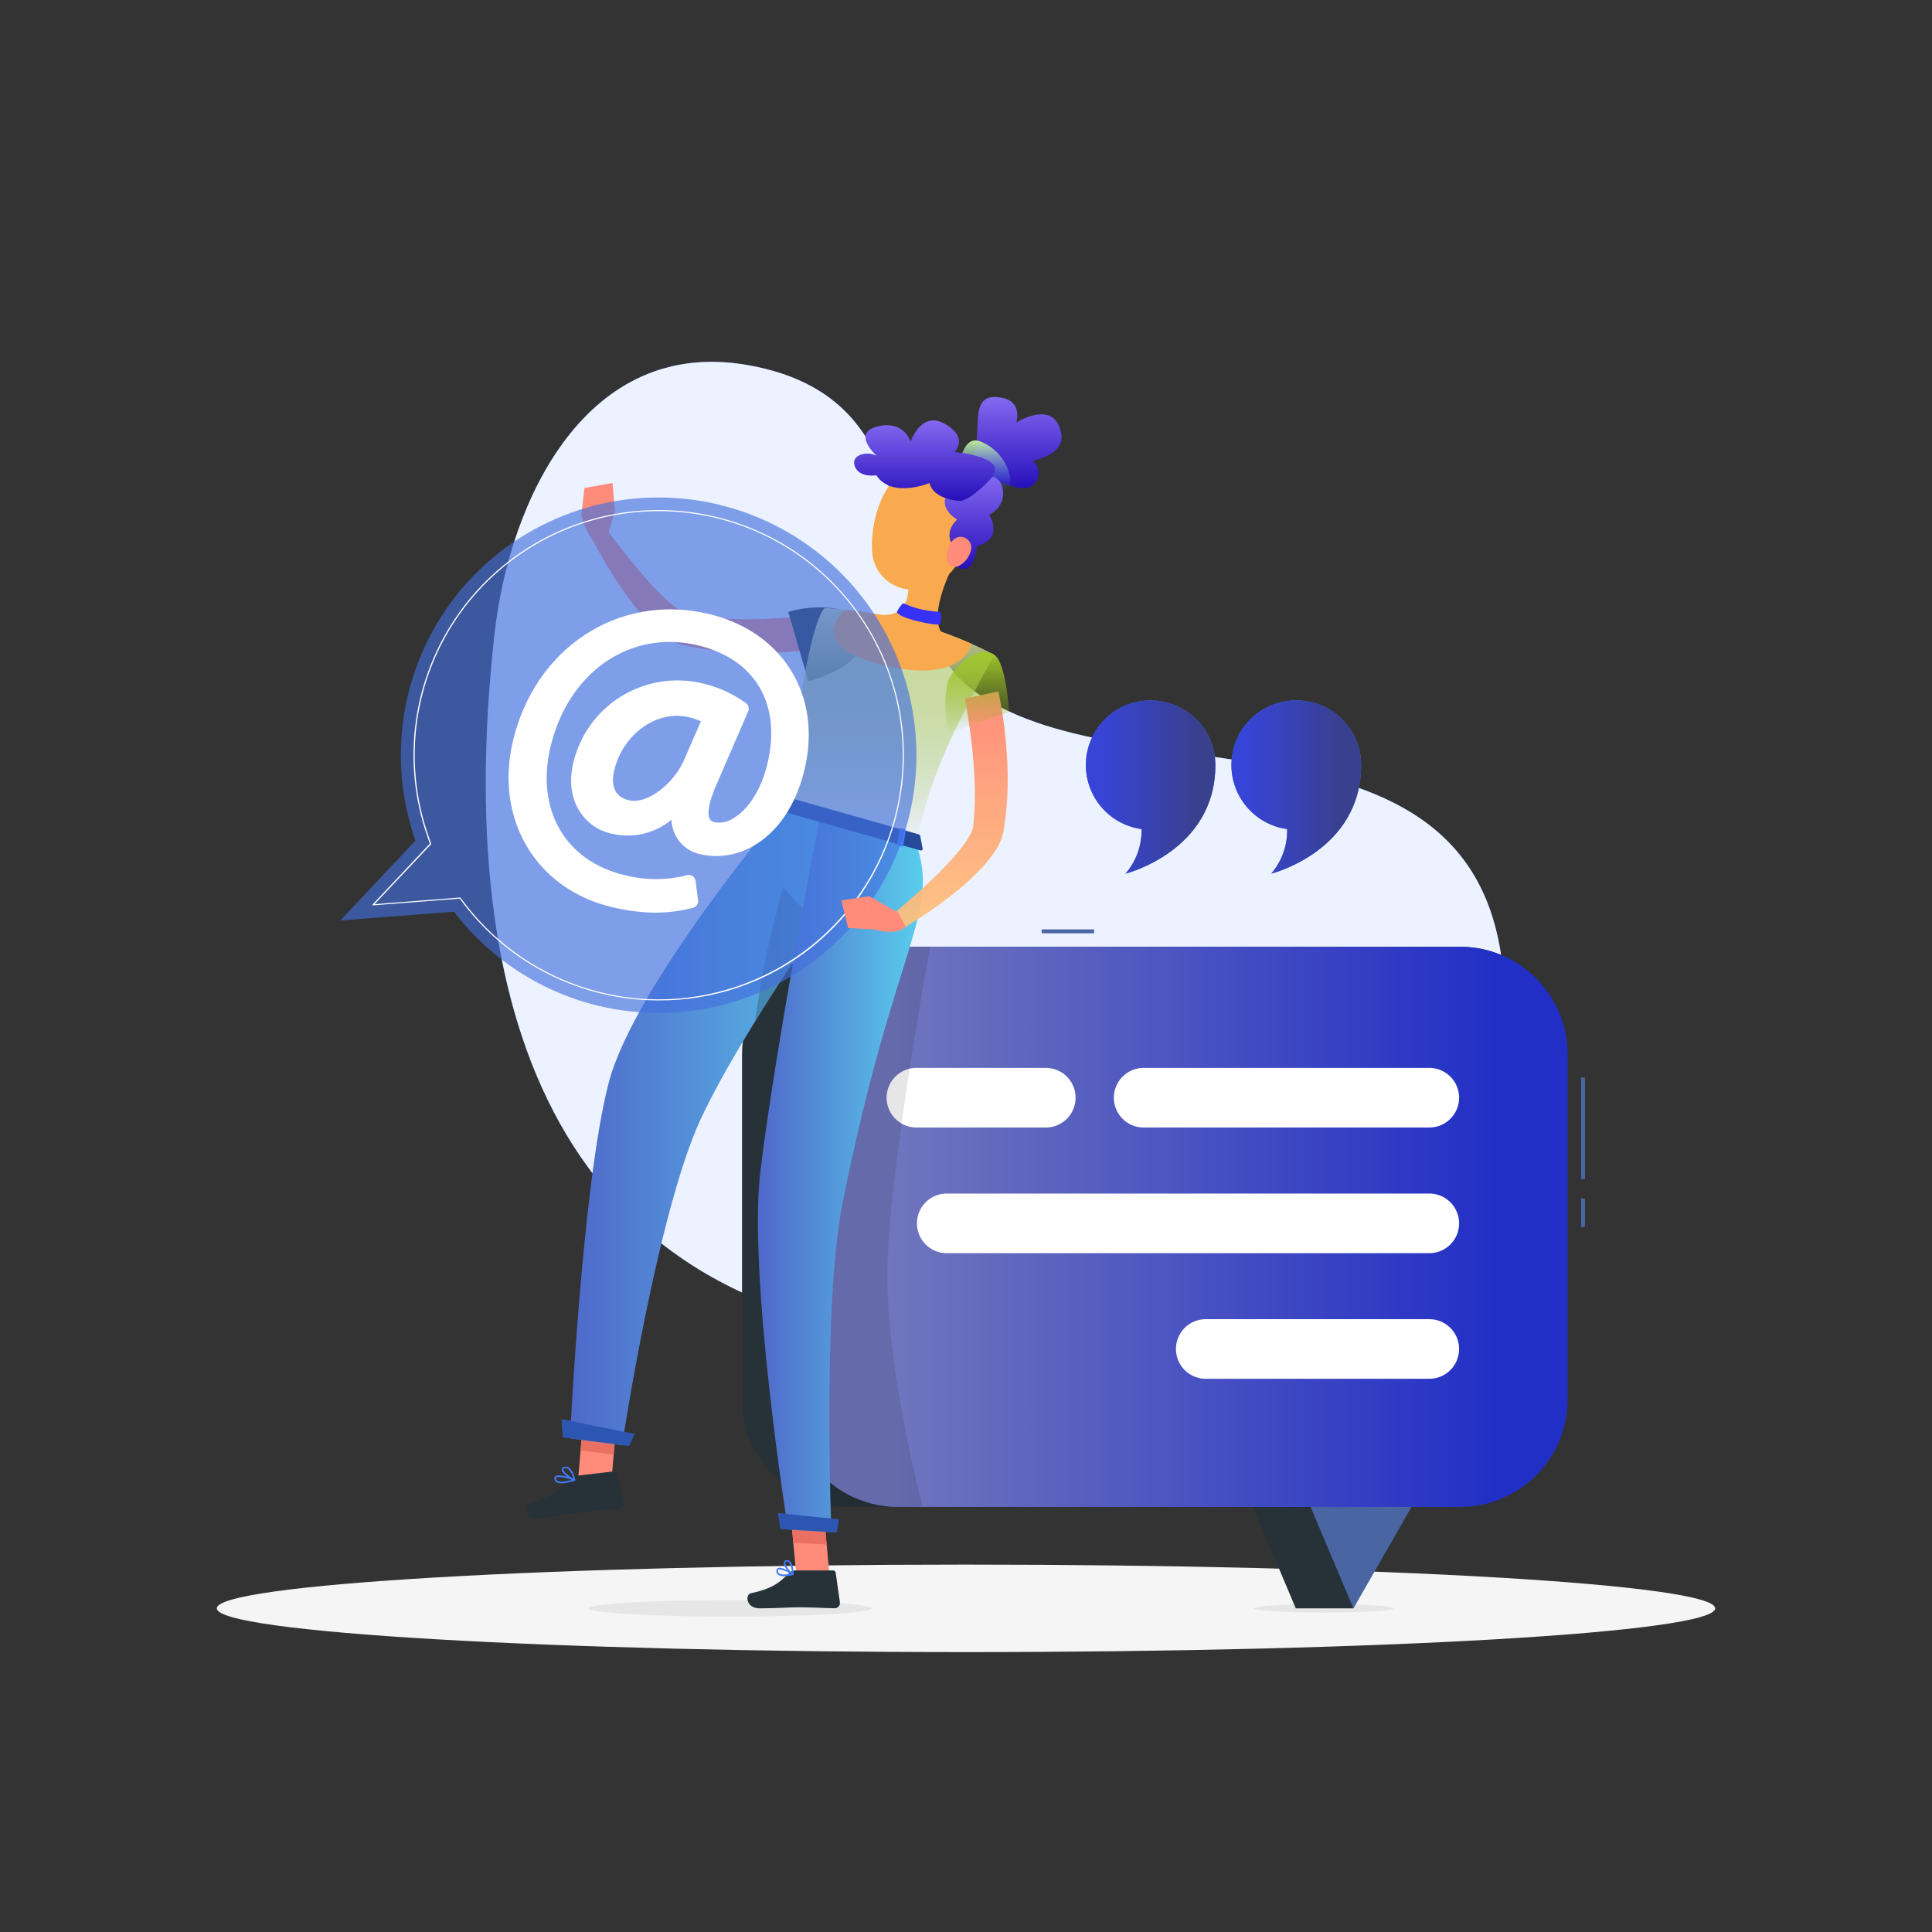 <svg width="572" height="572" viewBox="0 0 572 572" fill="none" xmlns="http://www.w3.org/2000/svg">
<rect x="0" y="0" width="572" height="572" fill="#333333" stroke="none"/>
<path d="M146.432 187.616C135.724 283.197 154.738 381.57 266.278 395.378C323.775 402.493 442.202 376.936 445.348 303.286C449.684 201.79 336.371 238.947 288.826 204.902C256.233 181.564 281.424 118.621 221.33 108.085C173.74 99.711 150.86 147.839 146.432 187.616Z" fill="#407BFF"/>
<path opacity="0.9" d="M146.432 187.616C135.724 283.197 154.738 381.57 266.278 395.378C323.775 402.493 442.202 376.936 445.348 303.286C449.684 201.79 336.371 238.947 288.826 204.902C256.233 181.564 281.424 118.621 221.33 108.085C173.74 99.711 150.86 147.839 146.432 187.616Z" fill="white"/>
<path d="M286 489.129C408.502 489.129 507.81 483.331 507.81 476.179C507.81 469.026 408.502 463.229 286 463.229C163.497 463.229 64.189 469.026 64.189 476.179C64.189 483.331 163.497 489.129 286 489.129Z" fill="#F5F5F5"/>
<path d="M391.968 477.448C403.385 477.448 412.64 476.88 412.64 476.179C412.64 475.477 403.385 474.909 391.968 474.909C380.551 474.909 371.296 475.477 371.296 476.179C371.296 476.88 380.551 477.448 391.968 477.448Z" fill="#E6E6E6"/>
<path d="M251.542 446.149H432.26C449.85 446.149 464.109 431.889 464.109 414.3V312.163C464.109 294.574 449.85 280.314 432.26 280.314H251.542C233.953 280.314 219.693 294.574 219.693 312.163L219.693 414.3C219.693 431.889 233.953 446.149 251.542 446.149Z" fill="#263238"/>
<path d="M400.743 476.179H383.64L348.886 393.833H375.06L400.743 476.179Z" fill="#263238"/>
<path d="M469.257 354.834H468.113V363.231H469.257V354.834Z" fill="#5D7FCB"/>
<path opacity="0.2" d="M469.257 354.834H468.113V363.231H469.257V354.834Z" fill="black"/>
<path d="M469.257 319.039H468.113V349.103H469.257V319.039Z" fill="#5D7FCB"/>
<path opacity="0.2" d="M469.257 319.039H468.113V349.103H469.257V319.039Z" fill="black"/>
<path d="M323.911 275.166H308.398V276.31H323.911V275.166Z" fill="#5D7FCB"/>
<path opacity="0.2" d="M323.911 275.166H308.398V276.31H323.911V275.166Z" fill="black"/>
<path d="M447.806 393.833L400.708 476.179L365.953 393.833H447.806Z" fill="#5D7FCB"/>
<path opacity="0.2" d="M447.818 393.833L400.72 476.179L365.965 393.833H447.818Z" fill="black"/>
<path d="M265.922 446.149H432.26C449.85 446.149 464.109 431.889 464.109 414.3V312.163C464.109 294.574 449.85 280.314 432.26 280.314H265.922C248.333 280.314 234.073 294.574 234.073 312.163L234.073 414.3C234.073 431.889 248.333 446.149 265.922 446.149Z" fill="url(#paint0_linear_0_1789)"/>
<path opacity="0.2" d="M265.922 446.149H432.26C449.85 446.149 464.109 431.889 464.109 414.3V312.163C464.109 294.574 449.85 280.314 432.26 280.314H265.922C248.333 280.314 234.073 294.574 234.073 312.163L234.073 414.3C234.073 431.889 248.333 446.149 265.922 446.149Z" fill="black"/>
<path d="M422.845 333.819H338.28C335.995 333.737 333.83 332.771 332.242 331.125C330.654 329.479 329.767 327.281 329.767 324.993C329.767 322.706 330.654 320.508 332.242 318.862C333.83 317.215 335.995 316.25 338.28 316.167H422.845C424.031 316.125 425.213 316.321 426.321 316.746C427.429 317.17 428.44 317.813 429.294 318.637C430.148 319.461 430.828 320.448 431.291 321.54C431.755 322.632 431.994 323.807 431.994 324.993C431.994 326.18 431.755 327.354 431.291 328.446C430.828 329.538 430.148 330.526 429.294 331.35C428.44 332.173 427.429 332.817 426.321 333.241C425.213 333.665 424.031 333.862 422.845 333.819Z" fill="white"/>
<path d="M309.303 333.819H271.002C268.716 333.737 266.552 332.771 264.964 331.125C263.376 329.479 262.488 327.281 262.488 324.993C262.488 322.706 263.376 320.508 264.964 318.862C266.552 317.215 268.716 316.25 271.002 316.167H309.303C310.489 316.125 311.671 316.321 312.779 316.746C313.887 317.17 314.899 317.813 315.753 318.637C316.607 319.461 317.286 320.448 317.75 321.54C318.214 322.632 318.453 323.807 318.453 324.993C318.453 326.18 318.214 327.354 317.75 328.446C317.286 329.538 316.607 330.526 315.753 331.35C314.899 332.173 313.887 332.817 312.779 333.241C311.671 333.665 310.489 333.862 309.303 333.819Z" fill="white"/>
<path d="M422.845 371.022H279.983C277.697 370.94 275.532 369.974 273.944 368.328C272.356 366.681 271.469 364.483 271.469 362.196C271.469 359.909 272.356 357.711 273.944 356.065C275.532 354.418 277.697 353.452 279.983 353.37H422.845C424.031 353.327 425.213 353.524 426.321 353.948C427.43 354.373 428.441 355.016 429.295 355.84C430.149 356.664 430.828 357.651 431.292 358.743C431.756 359.835 431.995 361.01 431.995 362.196C431.995 363.383 431.756 364.557 431.292 365.649C430.828 366.741 430.149 367.729 429.295 368.552C428.441 369.376 427.43 370.019 426.321 370.444C425.213 370.868 424.031 371.065 422.845 371.022Z" fill="white"/>
<path d="M422.846 408.214H356.665C354.379 408.131 352.215 407.165 350.627 405.519C349.039 403.873 348.151 401.675 348.151 399.388C348.151 397.1 349.039 394.902 350.627 393.256C352.215 391.61 354.379 390.644 356.665 390.562H422.846C424.031 390.519 425.214 390.716 426.322 391.14C427.43 391.564 428.441 392.207 429.295 393.031C430.149 393.855 430.828 394.842 431.292 395.935C431.756 397.027 431.995 398.201 431.995 399.388C431.995 400.574 431.756 401.749 431.292 402.841C430.828 403.933 430.149 404.92 429.295 405.744C428.441 406.568 427.43 407.211 426.322 407.635C425.214 408.06 424.031 408.256 422.846 408.214Z" fill="white"/>
<path opacity="0.1" d="M275.384 280.28C275.384 280.28 262.731 348.691 262.731 377.589C262.731 407.23 273.187 446.114 273.187 446.114H239.771L237.563 408.58C235.482 373.477 238.957 338.266 247.859 304.247L254.128 280.223L275.384 280.28Z" fill="black"/>
<path d="M257.961 476.179C257.961 477.529 239.199 478.627 216.056 478.627C192.913 478.627 174.151 477.483 174.151 476.179C174.151 474.874 192.913 473.73 216.056 473.73C239.199 473.73 257.961 474.829 257.961 476.179Z" fill="#E6E6E6"/>
<path d="M243.593 191.883C240.046 192.444 236.729 192.73 233.297 193.027C229.865 193.325 226.433 193.313 223.001 193.29C216.013 193.289 209.046 192.522 202.226 191.002C200.058 190.412 198.032 189.392 196.265 188.005C194.78 186.862 193.38 185.612 192.078 184.264C189.675 181.731 187.458 179.028 185.443 176.176C181.498 170.658 177.983 164.844 174.93 158.787L179.22 156.213C181.142 158.81 183.121 161.453 185.157 163.981C187.193 166.509 189.218 169.049 191.369 171.44C193.428 173.802 195.629 176.036 197.958 178.132C199.034 179.098 200.181 179.982 201.39 180.775C202.269 181.397 203.254 181.854 204.296 182.125C207.349 182.637 210.427 182.984 213.517 183.166C216.663 183.303 219.832 183.383 223.023 183.337C226.215 183.292 229.418 183.12 232.61 182.891C235.802 182.663 239.062 182.331 242.071 181.965L243.593 191.883Z" fill="#FF8B7B"/>
<path d="M253.888 182.594C245.182 177.32 233.376 181.152 233.376 181.152L239.348 201.744C239.348 201.744 248.774 199.09 252.469 195.075C256.336 190.922 259.139 185.763 253.888 182.594Z" fill="#263238"/>
<path d="M179.952 158.353L182.057 151.26L172.093 152.495C172.741 155.311 173.977 157.958 175.719 160.263L179.952 158.353Z" fill="#FF8B7B"/>
<path d="M181.336 142.989L173.042 144.476L172.093 152.495L182.057 151.26L181.336 142.989Z" fill="#FF8B7B"/>
<path d="M294.534 117.546C303.343 117.729 300.872 125.085 300.872 125.085C300.872 125.085 310.47 119.022 313.525 126.103C316.579 133.185 309.692 135.427 305.665 136.491C308.194 137.944 308.331 142.657 304.784 144.201C301.238 145.746 295.301 141.501 290.816 141.559L286.4 136.331C292.395 132.441 285.714 117.363 294.534 117.546Z" fill="url(#paint1_linear_0_1789)"/>
<path d="M293.162 145.197C297.005 145.871 299.797 145.391 299.042 141.147C298.561 138.79 297.493 136.594 295.937 134.76C294.381 132.926 292.388 131.515 290.141 130.656C285.291 128.872 284.204 136.88 284.204 136.88L293.162 145.197Z" fill="url(#paint2_linear_0_1789)"/>
<path d="M180.752 441.664L170.937 440.532L172.893 417.743L182.708 418.864L180.752 441.664Z" fill="#FF8B7B"/>
<path d="M245.765 468.376L235.904 467.93L233.776 444.936L243.649 445.394L245.765 468.376Z" fill="#FF8B7B"/>
<path d="M235.528 464.945H246.624C246.815 464.942 247.001 465.01 247.146 465.134C247.291 465.258 247.386 465.431 247.414 465.619L248.672 474.405C248.696 474.627 248.673 474.851 248.605 475.062C248.537 475.274 248.424 475.469 248.275 475.634C248.126 475.8 247.944 475.932 247.74 476.021C247.536 476.111 247.316 476.157 247.093 476.156C243.227 476.087 241.373 475.87 236.477 475.87C233.48 475.87 229.087 476.179 224.946 476.179C220.804 476.179 220.587 472.083 222.303 471.706C230.048 470.047 231.272 467.747 233.88 465.562C234.338 465.167 234.922 464.948 235.528 464.945Z" fill="#263238"/>
<path d="M170.605 436.939L181.622 435.635C181.813 435.609 182.007 435.655 182.167 435.762C182.327 435.87 182.442 436.032 182.491 436.219L184.779 444.787C184.827 445.005 184.829 445.23 184.784 445.448C184.739 445.666 184.649 445.872 184.52 446.054C184.391 446.235 184.225 446.387 184.033 446.5C183.841 446.613 183.627 446.684 183.406 446.709C179.562 447.098 177.686 447.098 172.836 447.67C169.861 448.025 163.684 449.066 159.611 449.546C155.538 450.027 154.795 445.988 156.465 445.416C163.958 442.854 166.704 440.223 169.049 437.74C169.459 437.301 170.009 437.018 170.605 436.939Z" fill="#263238"/>
<path d="M172.905 417.743L171.887 429.492L181.702 430.624L182.72 418.876L172.905 417.743Z" fill="#EA7063"/>
<path d="M243.649 445.394L233.776 444.947L234.875 456.799L244.747 457.245L243.649 445.394Z" fill="#EA7063"/>
<path d="M244.325 179.974C244.325 179.974 239.349 180.283 232.61 238.604L271.197 249.541C275.007 233.651 277.73 223.961 294.375 193.862C289.289 191.195 284.017 188.901 278.599 186.998C272.882 184.93 267.025 183.271 261.073 182.033C253.351 180.649 244.325 179.974 244.325 179.974Z" fill="url(#paint3_linear_0_1789)"/>
<path d="M282.454 166.841C279.754 172.161 275.716 182.182 278.599 187.055C278.599 187.055 275.43 192.341 264.962 189.343C253.442 186.083 261.072 182.068 261.072 182.068C267.788 182.354 268.943 177.64 269.08 172.916L282.454 166.841Z" fill="#F9AA4F"/>
<path d="M250.285 180.546C253.442 180.889 257.412 181.404 261.073 182.091C267.026 183.325 272.883 184.984 278.599 187.055C281.882 188.199 285.062 189.458 287.682 190.636C287.144 192.547 283.358 202.488 260.832 196.768C239.874 191.368 247.894 182.491 250.285 180.546Z" fill="#F9AA4F"/>
<path d="M277.009 169.312L269.104 172.938C269.084 174.037 268.97 175.132 268.761 176.21C271.255 176.542 275.487 175.421 276.46 172.973C276.856 171.794 277.042 170.555 277.009 169.312Z" fill="#F9AA4F"/>
<path d="M287.477 154.314C285.109 163.821 284.319 167.905 278.553 171.943C269.882 178.029 258.705 173.087 258.179 163.031C257.698 154.005 261.611 139.968 271.758 137.863C273.988 137.39 276.302 137.495 278.48 138.167C280.659 138.84 282.629 140.058 284.204 141.707C285.779 143.355 286.906 145.378 287.479 147.585C288.052 149.792 288.051 152.108 287.477 154.314Z" fill="#F9AA4F"/>
<path d="M284.388 163.489C281.516 162.002 279.217 157.769 283.358 153.834C283.358 153.834 277.638 150.573 280.51 146.077C283.381 141.581 294.855 137.841 296.651 143.881C298.447 149.921 292.865 152.404 292.865 152.404C292.865 152.404 297.441 159.405 289.215 161.716C289.215 161.716 288.506 171.817 282.603 167.321L284.388 163.489Z" fill="url(#paint4_linear_0_1789)"/>
<path d="M287.373 163.272C286.829 165.081 285.596 166.605 283.941 167.516C281.722 168.66 280.074 166.841 280.234 164.473C280.383 162.334 281.722 159.142 284.158 158.947C284.692 158.914 285.226 159.015 285.712 159.24C286.197 159.465 286.619 159.808 286.938 160.238C287.257 160.667 287.464 161.17 287.54 161.7C287.616 162.229 287.559 162.77 287.373 163.272Z" fill="#FF8B7B"/>
<path d="M232.61 238.604C232.61 238.604 187.788 291.468 180.204 320.617C172.31 350.933 168.764 425.865 168.764 425.865L184.185 427.856C184.185 427.856 194.481 359.296 207.442 331.36C221.239 301.616 260.924 246.635 260.924 246.635L232.61 238.604Z" fill="url(#paint5_linear_0_1789)"/>
<path d="M186.244 428.108L166.624 425.545L166.281 420.168L187.869 424.55L186.244 428.108Z" fill="#407BFF"/>
<path opacity="0.3" d="M186.244 428.108L166.624 425.545L166.281 420.168L187.869 424.55L186.244 428.108Z" fill="black"/>
<path opacity="0.2" d="M231.844 262.64C228.177 275.626 225.417 288.852 223.584 302.222C227.68 295.587 231.992 288.871 236.168 282.511C237.69 279.147 239.245 275.818 240.744 272.569C240.744 272.569 240.744 272.501 240.744 272.455L231.844 262.64Z" fill="black"/>
<path d="M242.803 241.487C242.803 241.487 229.83 308.262 225.14 346.632C221.342 377.634 233.297 452.83 233.297 452.83L246.155 453.619C246.155 453.619 243.444 386.466 249.415 356.436C264.539 280.463 278.679 270.27 271.151 249.541L242.803 241.487Z" fill="url(#paint6_linear_0_1789)"/>
<path d="M247.745 453.71L231.1 452.692L230.322 447.956L248.352 449.832L247.745 453.71Z" fill="#407BFF"/>
<path opacity="0.3" d="M247.745 453.71L231.1 452.692L230.322 447.956L248.352 449.832L247.745 453.71Z" fill="black"/>
<path d="M272.421 247.436L273.176 251.383C273.233 251.691 272.844 251.874 272.398 251.749L231.935 240.309C231.58 240.217 231.34 239.965 231.385 239.737L232.015 236.19C232.015 235.939 232.415 235.824 232.793 235.927L271.872 247.001C271.991 247.026 272.103 247.078 272.198 247.153C272.293 247.229 272.37 247.325 272.421 247.436Z" fill="#407BFF"/>
<path opacity="0.4" d="M272.421 247.436L273.176 251.383C273.233 251.691 272.844 251.874 272.398 251.749L231.935 240.309C231.58 240.217 231.34 239.965 231.385 239.737L232.015 236.19C232.015 235.939 232.415 235.824 232.793 235.927L271.872 247.001C271.991 247.026 272.103 247.078 272.198 247.153C272.293 247.229 272.37 247.325 272.421 247.436Z" fill="black"/>
<path d="M265.934 250.319L266.975 250.616C267.181 250.673 267.376 250.616 267.399 250.479L268.176 245.903C268.176 245.766 268.051 245.605 267.845 245.548L266.792 245.251C266.586 245.194 266.403 245.251 266.38 245.388L265.591 249.964C265.568 250.101 265.728 250.261 265.934 250.319Z" fill="#407BFF"/>
<path d="M295.575 204.696C296.353 208.197 296.845 211.491 297.303 214.9C297.76 218.31 298.001 221.764 298.195 225.128C298.6 232.105 298.243 239.106 297.131 246.006C296.676 248.206 295.781 250.292 294.5 252.138C293.465 253.687 292.318 255.159 291.068 256.542C288.688 259.105 286.13 261.499 283.415 263.703C278.138 267.977 272.539 271.836 266.667 275.246L263.841 271.128C266.312 269.046 268.829 266.907 271.231 264.733C273.633 262.559 276.047 260.363 278.29 258.075C280.527 255.875 282.628 253.541 284.582 251.085C285.478 249.957 286.288 248.764 287.007 247.516C287.567 246.599 287.955 245.587 288.151 244.53C288.481 241.452 288.642 238.359 288.631 235.264C288.631 232.106 288.46 228.937 288.219 225.757C287.979 222.577 287.613 219.396 287.19 216.216C286.767 213.036 286.24 209.81 285.691 206.835L295.575 204.696Z" fill="url(#paint7_linear_0_1789)"/>
<path d="M294.375 193.862C297.898 196.15 298.779 210.759 298.779 210.759L280.738 217.234C280.738 217.234 278.45 204.57 281.459 200.074C284.628 195.304 290.336 191.265 294.375 193.862Z" fill="url(#paint8_linear_0_1789)"/>
<path d="M232.141 466.672C231.474 466.731 230.808 466.548 230.264 466.157C230.099 466.002 229.977 465.806 229.909 465.59C229.841 465.374 229.829 465.144 229.875 464.922C229.887 464.779 229.937 464.643 230.02 464.526C230.102 464.409 230.214 464.317 230.344 464.258C231.488 463.732 234.486 465.677 234.829 465.894C234.866 465.921 234.896 465.957 234.914 466C234.932 466.042 234.938 466.089 234.932 466.134C234.921 466.178 234.898 466.219 234.866 466.251C234.833 466.283 234.793 466.306 234.749 466.317C233.896 466.534 233.021 466.653 232.141 466.672ZM230.836 464.636C230.738 464.616 230.637 464.616 230.539 464.636C230.481 464.66 230.431 464.702 230.397 464.755C230.362 464.808 230.344 464.87 230.344 464.933C230.307 465.08 230.309 465.234 230.349 465.381C230.389 465.527 230.466 465.66 230.573 465.768C231.077 466.226 232.369 466.283 234.097 465.94C233.109 465.289 232 464.845 230.836 464.636Z" fill="#407BFF"/>
<path d="M234.704 466.329C234.667 466.34 234.627 466.34 234.589 466.329C233.64 465.791 231.844 463.663 232.073 462.554C232.105 462.369 232.203 462.202 232.347 462.082C232.492 461.963 232.674 461.899 232.862 461.901C233.039 461.877 233.218 461.893 233.388 461.946C233.558 462 233.715 462.09 233.846 462.21C234.921 463.16 234.99 466.008 234.99 466.123C234.99 466.164 234.98 466.205 234.96 466.241C234.94 466.277 234.911 466.307 234.875 466.329C234.848 466.34 234.819 466.346 234.79 466.346C234.76 466.346 234.731 466.34 234.704 466.329ZM233.022 462.325H232.908C232.61 462.325 232.553 462.485 232.53 462.599C232.393 463.274 233.514 464.887 234.452 465.631C234.476 464.524 234.156 463.437 233.537 462.519C233.396 462.392 233.212 462.322 233.022 462.325Z" fill="#407BFF"/>
<path d="M166.258 439.147C165.706 439.182 165.156 439.051 164.68 438.77C164.508 438.649 164.368 438.488 164.272 438.3C164.176 438.113 164.128 437.905 164.131 437.694C164.122 437.564 164.147 437.433 164.203 437.315C164.259 437.197 164.344 437.095 164.451 437.019C165.595 436.219 169.713 437.752 170.171 437.935C170.217 437.952 170.256 437.983 170.283 438.024C170.31 438.066 170.323 438.114 170.32 438.163C170.319 438.212 170.304 438.259 170.275 438.298C170.246 438.337 170.206 438.366 170.159 438.381C168.902 438.819 167.588 439.077 166.258 439.147ZM165.435 437.26C165.185 437.24 164.935 437.292 164.714 437.408C164.673 437.437 164.64 437.477 164.62 437.524C164.6 437.57 164.593 437.621 164.6 437.671C164.594 437.812 164.624 437.951 164.686 438.077C164.748 438.202 164.84 438.311 164.954 438.392C165.606 438.85 167.242 438.758 169.359 438.141C168.098 437.666 166.777 437.369 165.435 437.26Z" fill="#407BFF"/>
<path d="M170.101 438.392H170.033C168.797 438.003 166.235 436.161 166.292 435.029C166.292 434.754 166.441 434.411 167.081 434.262C167.31 434.213 167.546 434.21 167.776 434.253C168.006 434.296 168.225 434.385 168.42 434.514C169.77 435.395 170.307 438.003 170.33 438.118C170.338 438.157 170.335 438.197 170.323 438.235C170.311 438.273 170.29 438.307 170.262 438.335C170.218 438.374 170.16 438.394 170.101 438.392ZM167.47 434.674C167.375 434.663 167.279 434.663 167.184 434.674C166.761 434.766 166.761 434.937 166.75 434.995C166.75 435.681 168.488 437.157 169.77 437.74C169.544 436.635 168.98 435.628 168.157 434.857C167.945 434.749 167.707 434.701 167.47 434.72V434.674Z" fill="#407BFF"/>
<path opacity="0.6" d="M212.235 149.269C198.923 146.172 185.023 146.709 171.989 150.824C158.955 154.939 147.266 162.481 138.146 172.661C129.025 182.841 122.808 195.285 120.144 208.691C117.48 222.097 118.468 235.972 123.003 248.866L100.775 272.524L134.398 269.915C141.829 279.646 151.494 287.445 162.575 292.654C173.656 297.863 185.828 300.328 198.063 299.841C210.298 299.354 222.235 295.93 232.868 289.857C243.5 283.785 252.514 275.242 259.15 264.952C265.785 254.661 269.846 242.925 270.99 230.734C272.133 218.544 270.326 206.257 265.721 194.912C261.115 183.566 253.847 173.496 244.53 165.552C235.212 157.608 224.12 152.023 212.19 149.269H212.235Z" fill="#407BFF"/>
<path opacity="0.1" d="M212.235 149.269C198.923 146.172 185.023 146.709 171.989 150.824C158.955 154.939 147.266 162.481 138.146 172.661C129.025 182.841 122.808 195.285 120.144 208.691C117.48 222.097 118.468 235.972 123.003 248.866L100.775 272.524L134.398 269.915C141.829 279.646 151.494 287.445 162.575 292.654C173.656 297.863 185.828 300.328 198.063 299.841C210.298 299.354 222.235 295.93 232.868 289.857C243.5 283.785 252.514 275.242 259.15 264.952C265.785 254.661 269.846 242.925 270.99 230.734C272.133 218.544 270.326 206.257 265.721 194.912C261.115 183.566 253.847 173.496 244.53 165.552C235.212 157.608 224.12 152.023 212.19 149.269H212.235Z" fill="#522E2E"/>
<path d="M195.099 296.193C183.932 296.191 172.915 293.619 162.901 288.678C152.887 283.736 144.145 276.557 137.35 267.696L136.137 266.049L110.488 268.039C110.456 268.037 110.425 268.028 110.397 268.012C110.37 267.996 110.346 267.974 110.328 267.948C110.312 267.92 110.304 267.888 110.304 267.856C110.304 267.824 110.312 267.792 110.328 267.765L127.271 249.77L126.527 247.63C122.683 236.691 121.516 224.99 123.124 213.507C124.733 202.024 129.069 191.094 135.771 181.631C142.473 172.169 151.344 164.451 161.643 159.123C171.941 153.795 183.366 151.012 194.961 151.008C205.889 151.003 216.677 153.464 226.521 158.209C236.364 162.953 245.01 169.858 251.814 178.41C258.618 186.961 263.404 196.937 265.815 207.595C268.226 218.253 268.201 229.318 265.741 239.965C262.106 255.969 253.13 270.259 240.289 280.479C227.449 290.699 211.51 296.242 195.099 296.193ZM136.206 265.717C136.23 265.718 136.255 265.724 136.277 265.736C136.298 265.748 136.317 265.765 136.331 265.786L137.613 267.467C144.37 276.298 153.071 283.454 163.04 288.381C173.009 293.307 183.979 295.87 195.099 295.873C212.836 295.851 229.946 289.307 243.17 277.486C256.395 265.666 264.81 249.394 266.814 231.771C268.818 214.147 264.27 196.402 254.037 181.914C243.804 167.426 228.6 157.208 211.321 153.204C205.956 151.961 200.468 151.332 194.961 151.328C183.421 151.339 172.05 154.114 161.802 159.421C151.554 164.729 142.727 172.414 136.06 181.834C129.392 191.254 125.079 202.134 123.48 213.564C121.881 224.993 123.044 236.639 126.87 247.527L127.648 249.758C127.665 249.781 127.674 249.809 127.674 249.838C127.674 249.867 127.665 249.895 127.648 249.918L110.889 267.696L136.194 265.728L136.206 265.717Z" fill="white"/>
<path d="M221.502 210.61C221.681 210.196 221.717 209.735 221.605 209.298C221.494 208.861 221.24 208.474 220.884 208.197C216.936 205.32 212.432 203.298 207.66 202.259C199.485 200.375 190.896 201.811 183.78 206.253C176.663 210.695 171.6 217.78 169.702 225.951C167.071 237.311 173.305 245.022 180.821 246.761C183.927 247.544 187.174 247.585 190.299 246.879C193.423 246.174 196.337 244.742 198.805 242.7C198.868 245.137 199.762 247.481 201.339 249.341C202.916 251.201 205.082 252.466 207.477 252.927C219.226 255.65 233.583 247.768 238.285 227.45C243.352 205.577 231.501 186.735 209.479 181.69C183.029 175.57 158.227 191.895 151.798 219.671C146.444 242.825 158.902 263.406 181.416 268.623C190.351 270.693 197.684 270.728 205.189 268.748C205.664 268.622 206.077 268.327 206.35 267.919C206.624 267.511 206.74 267.017 206.676 266.529L205.944 260.809C205.904 260.52 205.802 260.243 205.646 259.996C205.49 259.75 205.284 259.539 205.04 259.379C204.798 259.216 204.522 259.108 204.233 259.065C203.944 259.021 203.649 259.043 203.37 259.127C197.363 260.651 191.072 260.651 185.066 259.127C167.54 255.066 158.628 239.931 162.906 221.444C168.054 199.17 186.324 186.369 206.378 191.002C223.332 194.926 231.352 208.162 227.314 225.7C225.54 233.353 221.891 239.348 217.292 242.162C215.603 243.337 213.517 243.793 211.492 243.432C211.189 243.382 210.902 243.26 210.657 243.074C210.411 242.889 210.215 242.646 210.085 242.368C209.593 241.361 209.238 238.627 212.373 231.729L221.502 210.61ZM203.793 212.315C205.073 212.607 206.321 213.021 207.522 213.55L202.535 224.99C199.72 231.603 191.953 238.261 186.175 236.922C180.902 235.71 181.176 230.962 181.805 228.251C184.299 217.429 194.378 210.141 203.793 212.315Z" fill="white"/>
<path d="M265.98 270.259L257.309 265.339L259.15 275.212C259.15 275.212 265.168 277.203 268.142 274.366L265.98 270.259Z" fill="#FF8B7B"/>
<path d="M249.095 266.563L251.085 274.743L259.15 275.212L257.309 265.339L249.095 266.563Z" fill="#FF8B7B"/>
<path d="M284.204 148.297C279.308 147.988 275.716 145.837 275.235 143.012C275.235 143.012 264.001 147.679 259.46 140.724C259.46 140.724 254.335 141.57 253.065 138.001C251.795 134.432 257.126 133.425 259.643 135.027C259.643 135.027 251.841 128.163 259.849 126.252C267.857 124.342 269.573 130.828 269.573 130.828C269.573 130.828 272.73 121.356 279.869 125.566C287.007 129.776 282.568 133.848 282.568 133.848C282.568 133.848 299.522 135.164 293.208 141.856C286.893 148.549 284.204 148.297 284.204 148.297Z" fill="url(#paint9_linear_0_1789)"/>
<path d="M278.073 181.175C279.034 181.267 278.611 184.607 278.176 184.836C277.181 185.374 265.191 182.914 265.592 181.061C266.006 180.171 266.579 179.364 267.285 178.682C267.811 178.293 269.642 180.478 278.073 181.175Z" fill="#3632F9"/>
<path d="M340.683 207.373C335.831 207.358 331.155 209.186 327.599 212.488C324.044 215.79 321.875 220.319 321.532 225.159C321.189 229.999 322.697 234.789 325.752 238.559C328.806 242.329 333.178 244.799 337.984 245.468C338.08 250.302 336.384 255 333.225 258.658C333.225 258.658 359.834 252.035 359.834 226.523C359.834 221.444 357.816 216.573 354.225 212.982C350.633 209.391 345.762 207.373 340.683 207.373Z" fill="#407BFF"/>
<path d="M340.683 207.373C335.831 207.358 331.155 209.186 327.599 212.488C324.044 215.79 321.875 220.319 321.532 225.159C321.189 229.999 322.697 234.789 325.752 238.559C328.806 242.329 333.178 244.799 337.984 245.468C338.08 250.302 336.384 255 333.225 258.658C333.225 258.658 359.834 252.035 359.834 226.523C359.834 221.444 357.816 216.573 354.225 212.982C350.633 209.391 345.762 207.373 340.683 207.373Z" fill="url(#paint10_linear_0_1789)"/>
<path d="M383.778 207.373C378.926 207.358 374.249 209.186 370.694 212.488C367.139 215.79 364.97 220.319 364.627 225.159C364.284 229.999 365.792 234.788 368.846 238.559C371.9 242.329 376.273 244.799 381.078 245.468C381.19 250.294 379.516 254.991 376.376 258.658C376.376 258.658 402.986 252.035 402.986 226.523C402.987 224.003 402.491 221.508 401.526 219.18C400.56 216.852 399.145 214.738 397.36 212.958C395.575 211.179 393.457 209.77 391.126 208.811C388.795 207.853 386.298 207.364 383.778 207.373Z" fill="#407BFF"/>
<path d="M383.778 207.373C378.926 207.358 374.249 209.186 370.694 212.488C367.139 215.79 364.97 220.319 364.627 225.159C364.284 229.999 365.792 234.788 368.846 238.559C371.9 242.329 376.273 244.799 381.078 245.468C381.19 250.294 379.516 254.991 376.376 258.658C376.376 258.658 402.986 252.035 402.986 226.523C402.987 224.003 402.491 221.508 401.526 219.18C400.56 216.852 399.145 214.738 397.36 212.958C395.575 211.179 393.457 209.77 391.126 208.811C388.795 207.853 386.298 207.364 383.778 207.373Z" fill="url(#paint11_linear_0_1789)"/>
<defs>
<linearGradient id="paint0_linear_0_1789" x1="442.307" y1="330.759" x2="263.435" y2="330.759" gradientUnits="userSpaceOnUse">
<stop stop-color="#2B3BF7"/>
<stop offset="1" stop-color="#8C93EC"/>
</linearGradient>
<linearGradient id="paint1_linear_0_1789" x1="300.342" y1="117.544" x2="300.342" y2="144.54" gradientUnits="userSpaceOnUse">
<stop stop-color="#8A76DA"/>
<stop offset="0" stop-color="#8469F1"/>
<stop offset="1" stop-color="#270FBA"/>
</linearGradient>
<linearGradient id="paint2_linear_0_1789" x1="291.685" y1="130.397" x2="291.685" y2="145.447" gradientUnits="userSpaceOnUse">
<stop stop-color="#C0EB9E"/>
<stop offset="1" stop-color="#407BFF" stop-opacity="0"/>
</linearGradient>
<linearGradient id="paint3_linear_0_1789" x1="263.493" y1="179.974" x2="263.493" y2="249.541" gradientUnits="userSpaceOnUse">
<stop stop-color="#D0DDA9"/>
<stop offset="1" stop-color="#87B109" stop-opacity="0"/>
</linearGradient>
<linearGradient id="paint4_linear_0_1789" x1="288.355" y1="140.736" x2="288.355" y2="168.475" gradientUnits="userSpaceOnUse">
<stop stop-color="#8A76DA"/>
<stop offset="0" stop-color="#8469F1"/>
<stop offset="1" stop-color="#270FBA"/>
</linearGradient>
<linearGradient id="paint5_linear_0_1789" x1="168.764" y1="333.23" x2="260.924" y2="333.23" gradientUnits="userSpaceOnUse">
<stop stop-color="#4F68CA"/>
<stop offset="1" stop-color="#5ACEED"/>
</linearGradient>
<linearGradient id="paint6_linear_0_1789" x1="224.395" y1="347.553" x2="273.238" y2="347.553" gradientUnits="userSpaceOnUse">
<stop stop-color="#4F68CA"/>
<stop offset="1" stop-color="#5ACEED"/>
</linearGradient>
<linearGradient id="paint7_linear_0_1789" x1="281.099" y1="204.696" x2="281.099" y2="275.246" gradientUnits="userSpaceOnUse">
<stop stop-color="#FF8B7B"/>
<stop offset="1" stop-color="#FFC27B" stop-opacity="0.92"/>
</linearGradient>
<linearGradient id="paint8_linear_0_1789" x1="289.342" y1="193.049" x2="289.342" y2="217.234" gradientUnits="userSpaceOnUse">
<stop stop-color="#A2C92E"/>
<stop offset="1" stop-color="#87B109" stop-opacity="0"/>
</linearGradient>
<linearGradient id="paint9_linear_0_1789" x1="273.744" y1="124.487" x2="273.744" y2="148.298" gradientUnits="userSpaceOnUse">
<stop stop-color="#8A76DA"/>
<stop offset="0" stop-color="#8469F1"/>
<stop offset="1" stop-color="#270FBA"/>
</linearGradient>
<linearGradient id="paint10_linear_0_1789" x1="325.119" y1="243.058" x2="354.939" y2="243.058" gradientUnits="userSpaceOnUse">
<stop stop-color="#3744D8"/>
<stop offset="1" stop-color="#39408D"/>
</linearGradient>
<linearGradient id="paint11_linear_0_1789" x1="368.219" y1="243.058" x2="398.084" y2="243.058" gradientUnits="userSpaceOnUse">
<stop stop-color="#3744D8"/>
<stop offset="1" stop-color="#39408D"/>
</linearGradient>
</defs>
</svg>

